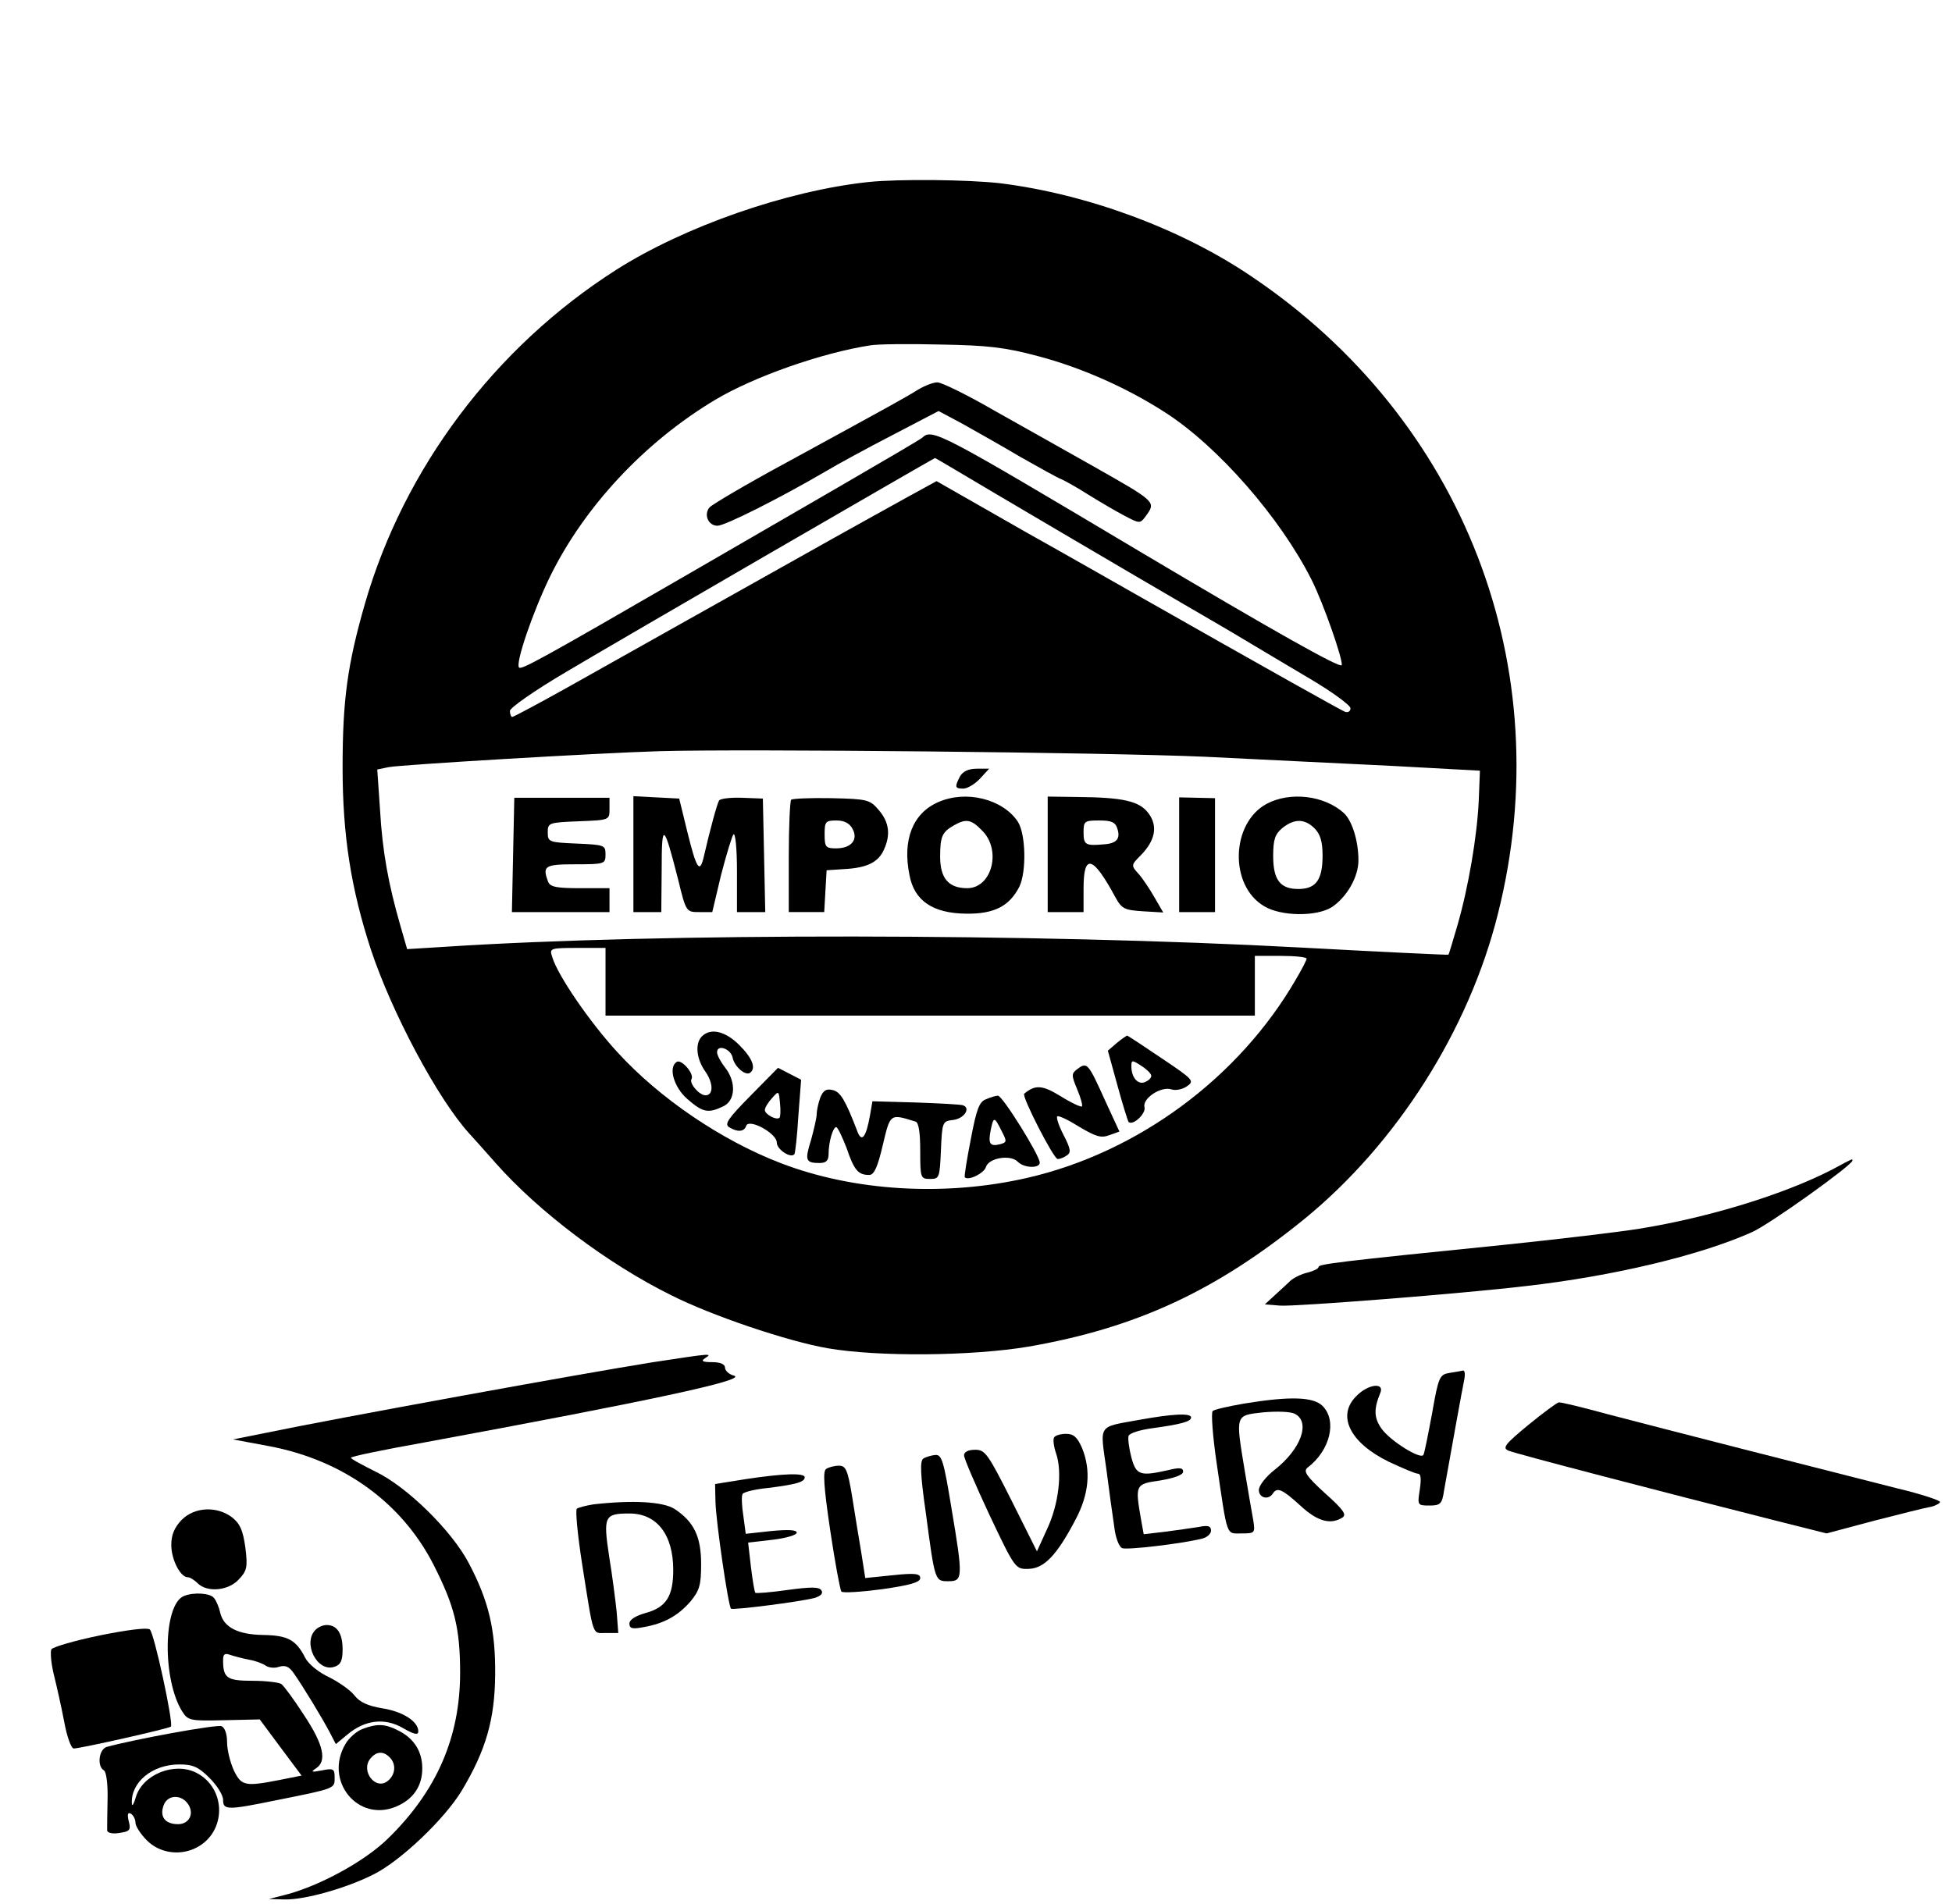 <?xml version="1.0" standalone="no"?>
<!DOCTYPE svg PUBLIC "-//W3C//DTD SVG 20010904//EN"
 "http://www.w3.org/TR/2001/REC-SVG-20010904/DTD/svg10.dtd">
<svg version="1.0" xmlns="http://www.w3.org/2000/svg"
 width="490pt" height="478pt" viewBox="0 0 490 478"
 preserveAspectRatio="xMidYMid meet">

<g transform="translate(0,478) scale(0.1,-0.1)"
fill="#000000" stroke="none">
<path d="M2180 4323 c-206 -22 -463 -112 -634 -221 -304 -194 -532 -498 -630
-838 -44 -153 -56 -242 -56 -411 0 -170 21 -304 71 -457 52 -157 167 -374 247
-462 9 -10 40 -44 67 -75 107 -121 280 -252 440 -331 101 -51 290 -115 392
-133 127 -22 362 -20 505 4 270 47 469 139 693 321 231 189 412 473 485 765
156 618 -85 1243 -620 1602 -176 119 -412 206 -630 233 -80 9 -253 11 -330 3z
m425 -437 c107 -28 223 -79 319 -141 133 -85 290 -265 368 -420 30 -59 80
-203 76 -215 -3 -9 -175 88 -508 286 -502 299 -520 309 -545 285 -6 -5 -98
-59 -205 -121 -107 -62 -280 -162 -385 -223 -368 -213 -416 -239 -422 -233
-10 10 35 141 78 229 86 175 237 337 414 443 97 58 267 118 390 137 17 3 95 4
175 2 119 -2 163 -7 245 -29z m-208 -285 c65 -39 466 -275 578 -340 50 -29
117 -68 150 -88 33 -20 106 -63 163 -97 56 -33 102 -67 102 -74 0 -8 -6 -12
-14 -9 -12 5 -196 108 -527 296 -25 14 -147 84 -272 154 l-226 129 -73 -40
c-72 -40 -127 -70 -303 -169 -139 -78 -396 -222 -547 -307 -75 -42 -139 -76
-142 -76 -3 0 -6 7 -6 15 0 8 63 52 143 99 129 77 920 535 924 536 1 0 23 -13
50 -29z m628 -721 c138 -7 349 -17 470 -23 l220 -12 -3 -75 c-4 -89 -26 -219
-54 -315 -11 -38 -21 -71 -22 -72 -1 -1 -168 7 -371 18 -670 36 -1606 37
-2146 2 l-97 -6 -17 59 c-30 104 -45 186 -51 290 l-7 102 29 6 c33 6 516 35
679 40 210 6 1121 -3 1370 -14z m-1505 -565 l0 -85 815 0 815 0 0 75 0 75 65
0 c36 0 65 -3 65 -7 0 -3 -12 -27 -27 -52 -143 -247 -396 -434 -673 -498 -208
-48 -437 -34 -621 37 -148 57 -303 162 -409 278 -69 75 -151 194 -164 240 -7
21 -5 22 63 22 l71 0 0 -85z"/>
<path d="M2305 3802 c-32 -20 -50 -30 -332 -184 -100 -54 -186 -105 -192 -112
-15 -18 -3 -46 20 -46 19 0 156 69 269 135 30 18 107 60 171 93 l115 60 60
-32 c32 -18 98 -55 145 -83 48 -27 94 -53 103 -56 9 -4 40 -21 68 -39 29 -18
70 -42 91 -53 38 -20 39 -20 53 -1 26 36 28 35 -131 125 -66 37 -177 100 -247
139 -69 40 -134 72 -145 72 -10 0 -31 -8 -48 -18z"/>
<path d="M2410 2831 c-14 -27 -13 -31 8 -31 10 0 29 11 42 25 l23 25 -31 0
c-21 0 -35 -7 -42 -19z"/>
<path d="M1288 2634 l-3 -144 123 0 122 0 0 30 0 30 -74 0 c-58 0 -75 3 -80
16 -15 40 -9 44 69 44 73 0 75 1 75 25 0 23 -3 24 -72 27 -70 3 -73 4 -73 28
0 24 2 25 78 28 77 3 77 3 77 31 l0 28 -120 0 -119 0 -3 -143z"/>
<path d="M1590 2635 l0 -145 35 0 35 0 1 108 c0 119 5 116 41 -25 20 -83 21
-83 53 -83 l33 0 22 93 c13 50 27 96 31 102 5 5 9 -35 9 -93 l0 -102 35 0 36
0 -3 143 -3 142 -52 2 c-29 1 -55 -2 -58 -7 -5 -9 -21 -66 -39 -144 -10 -40
-18 -26 -41 67 l-20 82 -58 3 -57 3 0 -146z"/>
<path d="M1986 2772 c-3 -3 -6 -68 -6 -144 l0 -138 44 0 45 0 3 53 3 52 45 3
c56 3 85 17 99 49 17 37 13 69 -13 99 -22 26 -28 28 -119 30 -53 1 -98 -1
-101 -4z m154 -73 c15 -27 -3 -49 -41 -49 -26 0 -29 3 -29 35 0 32 2 35 30 35
19 0 33 -7 40 -21z"/>
<path d="M2355 2766 c-64 -28 -90 -95 -72 -183 12 -65 59 -96 142 -97 71 -1
109 19 134 68 18 38 16 132 -4 163 -38 57 -130 80 -200 49z m110 -71 c50 -49
25 -145 -37 -145 -47 0 -68 25 -68 79 0 51 5 62 35 79 30 17 43 15 70 -13z"/>
<path d="M2630 2635 l0 -145 45 0 45 0 0 60 c0 89 24 81 80 -23 16 -29 23 -32
69 -35 l51 -3 -22 38 c-12 21 -30 48 -40 59 -19 21 -19 22 6 47 36 37 43 73
19 105 -23 31 -64 40 -180 41 l-73 1 0 -145z m175 64 c8 -25 -2 -37 -35 -39
-45 -4 -50 -1 -50 30 0 28 2 30 39 30 31 0 41 -4 46 -21z"/>
<path d="M2960 2634 l0 -144 45 0 45 0 0 143 0 143 -45 1 -45 1 0 -144z"/>
<path d="M3180 2762 c-90 -48 -95 -205 -7 -257 42 -26 133 -27 171 -2 37 25
66 75 66 117 0 49 -16 100 -37 119 -49 44 -134 54 -193 23z m120 -62 c14 -14
20 -33 20 -68 0 -60 -16 -83 -58 -84 -48 -1 -66 22 -66 83 0 42 5 55 23 70 30
24 56 24 81 -1z"/>
<path d="M1762 2178 c-18 -18 -14 -57 9 -89 20 -29 20 -59 0 -59 -16 0 -42 31
-35 41 7 13 -25 50 -37 43 -22 -13 -8 -63 26 -93 39 -34 52 -37 90 -19 31 14
34 61 5 98 -11 14 -20 31 -20 38 0 21 34 9 39 -13 4 -22 31 -46 43 -39 17 11
7 37 -26 70 -35 35 -72 44 -94 22z"/>
<path d="M2803 2161 l-22 -19 24 -87 c13 -48 26 -89 28 -92 11 -10 44 21 40
37 -6 22 41 53 67 45 11 -4 29 0 40 8 19 13 15 17 -64 70 -46 31 -85 57 -87
57 -2 -1 -14 -9 -26 -19z m87 -82 c0 -6 -7 -12 -16 -16 -18 -7 -34 12 -34 40
0 16 2 16 25 1 14 -9 25 -20 25 -25z"/>
<path d="M2706 2097 c-17 -12 -17 -16 -2 -52 9 -21 14 -40 12 -43 -3 -2 -27 9
-54 26 -46 28 -63 29 -91 6 -7 -6 74 -164 84 -164 6 0 16 4 23 9 11 7 10 16
-8 51 -12 23 -19 44 -16 47 3 3 28 -9 55 -26 42 -25 55 -29 76 -21 l25 9 -36
78 c-42 93 -45 97 -68 80z"/>
<path d="M1884 2029 c-56 -57 -66 -71 -54 -79 21 -13 38 -12 43 3 6 20 77 -18
77 -42 0 -17 35 -40 44 -29 2 1 7 44 10 95 l7 92 -29 15 -29 15 -69 -70z m73
-55 c-7 -8 -37 8 -37 19 0 6 8 19 18 30 17 19 17 19 20 -13 2 -17 1 -34 -1
-36z"/>
<path d="M2059 2024 c-5 -14 -9 -33 -9 -42 0 -9 -7 -38 -14 -64 -16 -51 -14
-58 21 -58 17 0 23 6 23 23 0 30 11 67 19 67 4 0 15 -24 26 -52 19 -56 29 -68
57 -68 12 0 21 19 34 75 19 80 18 79 82 59 8 -2 12 -26 12 -74 0 -68 1 -70 25
-70 23 0 24 3 27 73 3 70 4 72 30 75 28 3 46 30 25 37 -6 2 -60 5 -120 7
l-107 3 -6 -35 c-10 -56 -21 -70 -32 -40 -30 78 -42 98 -61 103 -17 4 -24 0
-32 -19z"/>
<path d="M2475 2020 c-17 -6 -24 -26 -38 -100 -10 -51 -17 -94 -15 -96 9 -9
48 10 53 26 7 23 62 32 80 13 16 -16 55 -17 55 -2 0 18 -94 169 -105 168 -5 0
-19 -4 -30 -9z m39 -79 c14 -27 14 -29 -4 -34 -25 -6 -30 1 -23 36 7 34 9 34
27 -2z"/>
<path d="M4600 1844 c-122 -63 -311 -121 -485 -149 -49 -8 -200 -26 -335 -40
-426 -43 -470 -49 -470 -56 0 -4 -12 -10 -27 -14 -15 -3 -35 -13 -43 -20 -8
-8 -26 -24 -40 -37 l-25 -23 38 -3 c37 -3 457 30 617 49 220 25 437 77 567
135 44 19 253 169 253 180 0 5 4 7 -50 -22z"/>
<path d="M1640 1360 c-182 -29 -792 -140 -975 -178 l-80 -16 91 -17 c185 -35
332 -141 412 -297 53 -104 67 -160 67 -272 0 -162 -59 -297 -181 -416 -56 -55
-164 -115 -249 -139 l-50 -13 40 -1 c50 -1 154 28 223 63 68 34 178 139 221
210 61 102 83 179 84 291 1 113 -16 185 -66 280 -43 82 -155 192 -234 230 -34
17 -62 32 -62 35 -1 3 81 20 182 38 563 104 813 157 780 168 -13 3 -23 13 -23
20 0 9 -12 14 -32 14 -25 0 -29 3 -18 10 20 13 15 12 -130 -10z"/>
<path d="M3639 1333 c-25 -4 -28 -9 -44 -101 -10 -53 -19 -100 -22 -105 -7
-12 -83 35 -105 66 -19 27 -20 49 -3 90 11 27 -31 22 -60 -8 -50 -49 -17 -117
81 -165 34 -16 67 -30 73 -30 8 0 9 -13 5 -40 -6 -39 -6 -40 24 -40 28 0 32 4
37 38 13 73 46 257 51 280 2 12 1 21 -3 21 -5 -1 -20 -4 -34 -6z"/>
<path d="M3123 1256 c-40 -7 -76 -15 -79 -19 -4 -4 0 -62 10 -130 28 -190 23
-177 63 -177 33 0 34 1 29 33 -3 17 -13 73 -21 122 -24 145 -25 141 46 149 35
3 69 2 80 -4 39 -21 15 -88 -51 -140 -22 -17 -40 -40 -40 -51 0 -20 24 -26 35
-9 11 17 24 11 69 -30 43 -40 76 -49 106 -30 11 7 2 20 -44 61 -46 42 -55 55
-44 64 57 43 75 118 38 155 -23 23 -81 25 -197 6z"/>
<path d="M3836 1202 c-58 -48 -65 -57 -50 -64 18 -8 392 -105 664 -174 l135
-34 120 32 c66 17 130 33 143 35 12 3 22 9 22 12 0 4 -48 20 -107 34 -158 40
-601 153 -730 187 -62 17 -116 30 -120 29 -4 0 -39 -26 -77 -57z"/>
<path d="M2859 1215 c-104 -19 -98 -9 -82 -122 7 -54 16 -120 20 -146 3 -27
12 -51 20 -54 12 -5 149 11 201 24 12 3 22 12 22 20 0 12 -8 14 -32 9 -18 -3
-56 -8 -85 -12 l-52 -6 -6 33 c-16 92 -16 93 48 102 35 6 57 14 57 22 0 10 -9
11 -37 4 -71 -16 -81 -13 -93 32 -6 23 -9 47 -7 54 3 7 29 15 59 19 73 10 98
17 98 27 0 12 -48 9 -131 -6z"/>
<path d="M2646 1171 c-3 -5 -1 -23 5 -40 16 -46 7 -128 -23 -191 l-25 -55 -64
128 c-59 117 -66 127 -91 127 -17 0 -28 -5 -28 -14 0 -8 29 -75 64 -150 64
-135 65 -136 98 -135 39 1 71 34 118 124 34 64 39 124 16 180 -12 27 -21 35
-40 35 -14 0 -27 -4 -30 -9z"/>
<path d="M2318 1118 c-9 -5 -8 -39 6 -136 23 -174 23 -172 57 -172 36 0 37 8
7 186 -19 116 -24 132 -40 131 -10 -1 -24 -5 -30 -9z"/>
<path d="M2074 1092 c-9 -5 -6 -46 10 -154 12 -81 25 -150 28 -154 4 -4 50 -1
103 6 69 10 95 17 95 28 0 11 -13 13 -69 7 l-69 -7 -10 64 c-6 34 -16 98 -23
141 -11 67 -16 77 -33 77 -12 0 -26 -4 -32 -8z"/>
<path d="M1870 1066 l-75 -12 1 -44 c1 -49 32 -262 39 -269 5 -4 171 17 210
27 15 5 22 11 17 19 -6 9 -26 9 -85 1 -42 -6 -79 -9 -81 -7 -2 2 -7 32 -11 65
l-7 61 61 7 c34 4 61 12 61 18 0 7 -21 8 -64 4 l-64 -7 -6 45 c-4 25 -5 50 -2
55 3 5 32 12 63 15 72 9 93 15 93 27 0 11 -52 10 -150 -5z"/>
<path d="M1490 1003 c-19 -3 -38 -8 -42 -11 -4 -4 2 -66 13 -137 30 -190 25
-175 60 -175 l31 0 -4 53 c-3 28 -11 92 -19 140 -15 100 -12 107 51 107 69 0
110 -53 110 -142 0 -66 -18 -94 -70 -108 -25 -7 -40 -17 -40 -26 0 -13 7 -15
37 -9 51 9 86 29 117 65 22 27 26 41 26 93 0 69 -18 106 -66 138 -29 19 -106
23 -204 12z"/>
<path d="M456 964 c-18 -19 -26 -37 -26 -63 0 -37 23 -81 41 -81 6 0 17 -7 25
-15 24 -24 77 -19 103 9 21 22 23 31 17 80 -6 43 -13 60 -33 76 -38 29 -94 27
-127 -6z"/>
<path d="M462 773 c-53 -21 -55 -211 -4 -291 14 -22 21 -23 104 -21 l90 2 52
-70 53 -71 -55 -11 c-87 -17 -96 -15 -115 24 -9 20 -17 51 -17 71 0 21 -6 37
-14 40 -12 5 -219 -33 -288 -52 -20 -6 -25 -49 -7 -59 6 -4 10 -36 9 -73 -1
-37 -1 -72 -1 -78 1 -6 14 -9 31 -6 26 4 29 7 23 30 -4 17 -2 23 6 18 6 -4 11
-14 11 -22 0 -9 13 -29 29 -45 32 -32 83 -39 124 -18 76 39 76 149 0 188 -55
28 -135 -4 -152 -61 -5 -18 -10 -25 -10 -16 -3 53 51 98 119 98 34 0 48 -6 76
-34 19 -19 34 -43 34 -55 0 -26 11 -26 133 -1 150 30 147 29 147 57 0 22 -3
24 -32 18 -26 -5 -29 -4 -15 5 28 18 20 59 -30 134 -25 39 -51 74 -57 78 -6 4
-39 8 -72 8 -65 0 -74 7 -74 52 0 15 4 18 18 13 9 -3 31 -9 47 -12 17 -3 35
-10 42 -15 7 -5 22 -7 33 -3 16 5 26 1 38 -17 20 -28 72 -113 91 -150 l14 -27
29 24 c44 37 94 43 140 16 28 -16 38 -18 38 -8 0 25 -39 50 -91 58 -35 6 -56
15 -69 32 -11 14 -40 34 -64 46 -26 12 -52 33 -60 49 -23 45 -44 56 -105 57
-64 1 -99 19 -108 55 -3 14 -10 31 -16 38 -9 12 -50 15 -75 5z m11 -524 c15
-24 1 -49 -26 -49 -33 0 -47 19 -36 48 10 27 46 27 62 1z"/>
<path d="M251 674 c-63 -13 -118 -29 -122 -35 -3 -6 -1 -34 6 -63 7 -28 19
-81 26 -118 7 -39 18 -68 24 -68 17 0 239 50 244 55 7 8 -42 235 -53 244 -7 5
-56 -1 -125 -15z"/>
<path d="M792 688 c-33 -33 4 -107 47 -93 16 5 21 15 21 44 0 40 -14 61 -40
61 -9 0 -21 -5 -28 -12z"/>
<path d="M910 439 c-14 -5 -34 -22 -43 -38 -54 -92 31 -197 127 -157 43 18 66
51 66 96 0 42 -20 75 -60 95 -33 17 -53 18 -90 4z m68 -71 c17 -17 15 -43 -4
-59 -31 -26 -70 25 -44 56 15 18 32 19 48 3z"/>
</g>
</svg>
